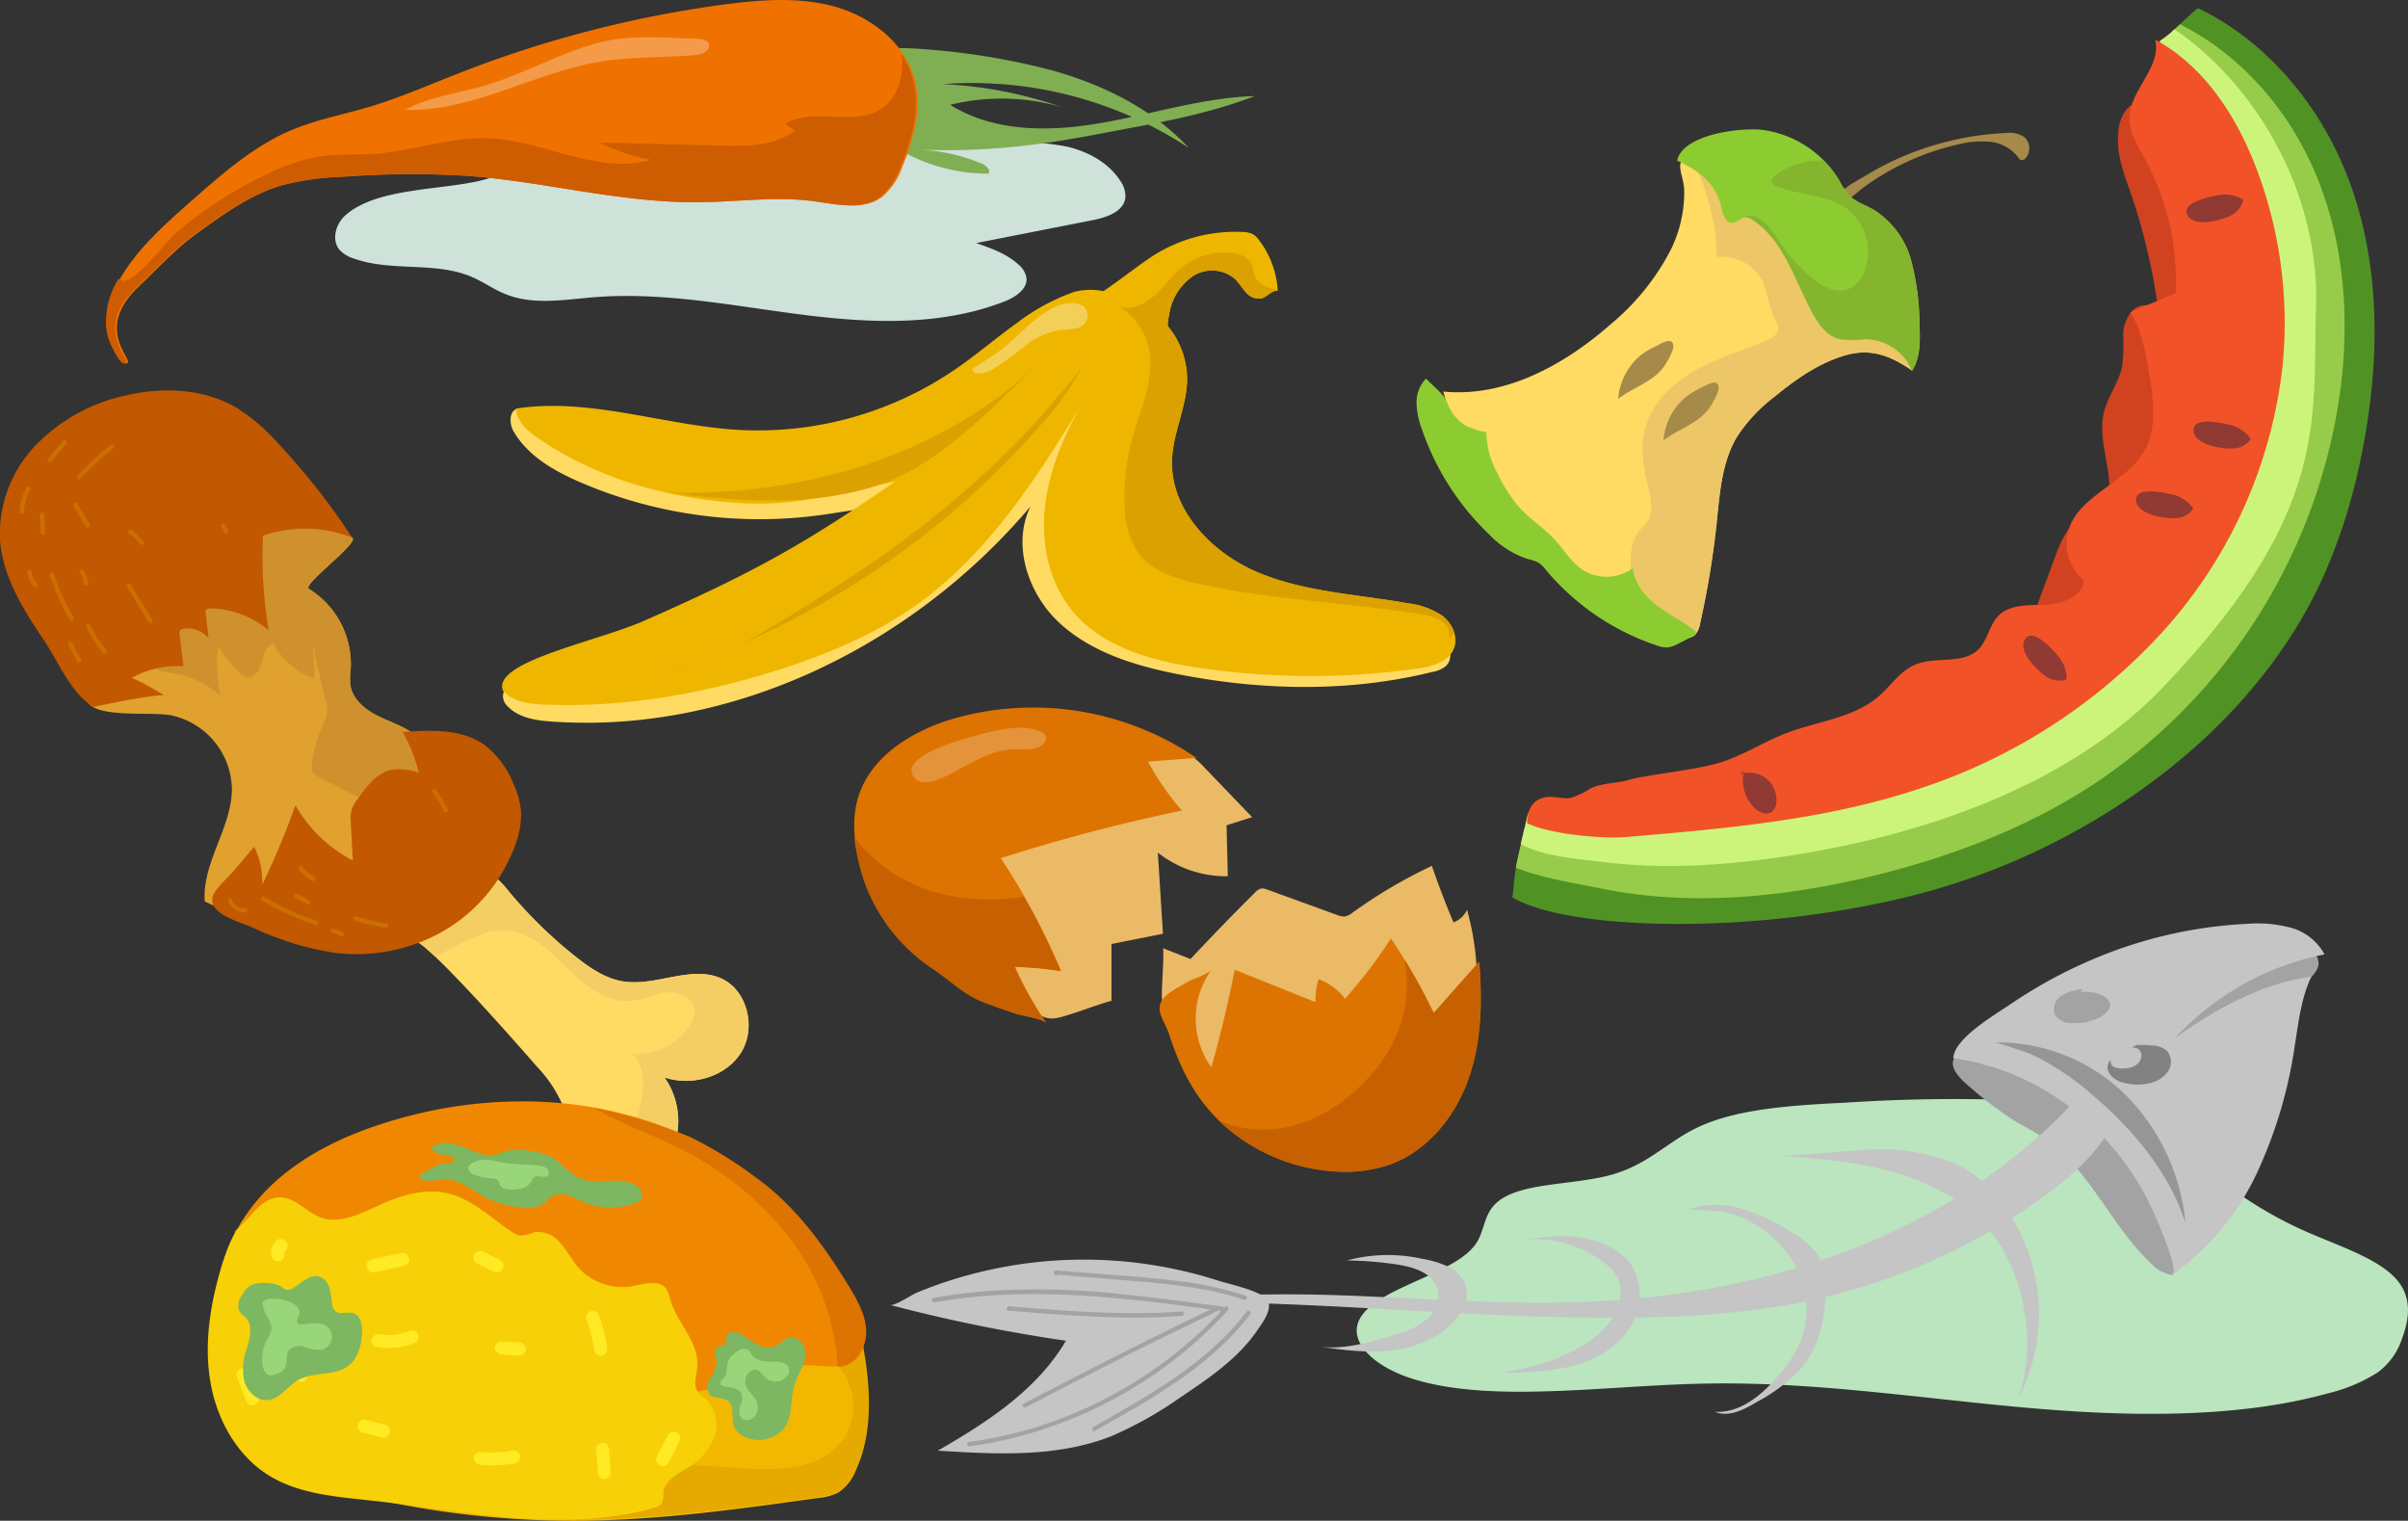 <svg id="Layer_1" data-name="Layer 1" xmlns="http://www.w3.org/2000/svg" viewBox="0 0 381.63 241"><rect x="0" y="0" width="381.63" height="241" fill="#333333" stroke="none"/><defs><style>.cls-1{fill:#cee2da;}.cls-2{fill:#80af53;}.cls-3{fill:#ef7200;}.cls-4{fill:#ce5c00;}.cls-22,.cls-5,.cls-9{fill:#fff;}.cls-5{opacity:0.29;}.cls-6{fill:#ffdb64;}.cls-7{fill:#efb600;}.cls-8{fill:#dba100;}.cls-9{opacity:0.34;}.cls-10{fill:#a58a49;}.cls-11{fill:#edc767;}.cls-12{fill:#8dcc31;}.cls-13{fill:#85b52f;}.cls-14{fill:#e1a12e;}.cls-15{fill:#ce912e;}.cls-16{fill:#f4ce64;}.cls-17{fill:#c25800;}.cls-18{fill:#cc6f00;}.cls-19{fill:#eaba66;}.cls-20{fill:#dd7300;}.cls-21{fill:#c66000;}.cls-22{opacity:0.23;}.cls-23{fill:#d14221;}.cls-24{fill:#509324;}.cls-25{fill:#97cc4a;}.cls-26{fill:#ccf47b;}.cls-27{fill:#f25227;}.cls-28{fill:#913933;}.cls-29{fill:#bae5be;}.cls-30{fill:#a3a3a3;}.cls-31{fill:#c5c5c5;}.cls-32{fill:#969696;}.cls-33{fill:#828282;}.cls-34{fill:#f2b800;}.cls-35{fill:#e5a900;}.cls-36{fill:#ef8800;}.cls-37{fill:#f7d007;}.cls-38{fill:#ffea23;}.cls-39{fill:#7db762;}.cls-40{fill:#99d679;}</style></defs><path class="cls-1" d="M54.72,34.14c-1.49,1.33-2.18,3.77-1,5.35A5.06,5.06,0,0,0,56.17,41c6,2.11,12.85.39,18.66,2.91,1.83.79,3.48,2,5.33,2.72,4.39,1.76,9.32.85,14,.47,10.92-.87,21.81,1.33,32.68,2.73s22.24,1.92,32.44-2.09c1.7-.67,3.66-2,3.38-3.78a3.48,3.48,0,0,0-1.21-2c-1.86-1.73-4.34-2.61-6.74-3.44l18.55-3.65c2.2-.43,4.88-1.37,5.1-3.6a4.16,4.16,0,0,0-.8-2.59c-1.83-2.88-5.06-4.62-8.38-5.43A47.42,47.42,0,0,0,159,22.45c-15.67-.37-31.3-2.87-47-1.89-12.41.78-23.31,4.5-35,7.84C70.58,30.22,59.83,29.57,54.72,34.14Z"/><path class="cls-2" d="M166.91,11.2c8,2.26,15.82,6.12,21.5,12.24a62.53,62.53,0,0,0-39-10.11A66.14,66.14,0,0,1,168.34,17a34.19,34.19,0,0,0-17.76-.39c7,4.38,15.85,4.3,24,2.87s16.06-4,24.29-4.26c-6.73,2.59-13.87,4-21,5.3-5.2,1-10.4,2-15.65,2.58a109.79,109.79,0,0,1-16.71.62,28.74,28.74,0,0,1,10.09,2.21c.68.28,1.48,1,1.06,1.59a28,28,0,0,1-14.46-4c-2.87-1.72-5.44-4-8.51-5.31-1.25-.55-2.67-1-3.35-2.21-1-1.72.18-3.92,1.68-5.24,3.85-3.4,10-3.36,14.82-2.93A109.88,109.88,0,0,1,166.91,11.2Z"/><path class="cls-3" d="M30.15,32c5-4.39,10-8.85,16.12-11.41,4-1.68,8.33-2.47,12.49-3.72,4.53-1.37,8.88-3.27,13.29-5A180.57,180.57,0,0,1,115,.68c5.86-.76,11.93-1.2,17.6.46S143.57,7,145,12.71c1.16,4.57-.2,9.4-2,13.75a10.84,10.84,0,0,1-3.3,4.83c-2.92,2.09-6.91,1.1-10.47.62-6.13-.83-12.34.1-18.52.14-12.21.1-24.18-3.25-36.36-4.16a146.27,146.27,0,0,0-20,.13,43.07,43.07,0,0,0-9.81,1.39C39.63,30.88,35.36,34,31.2,37c-3.44,2.48-6.26,5.62-9.33,8.54-7,6.69-.66,11.49-1.7,12-.69.44-1.76-1.73-2.29-2.82a8.48,8.48,0,0,1-.82-3.57,12.84,12.84,0,0,1,1.82-6.73C21.67,39.51,26,35.67,30.15,32Z"/><path class="cls-4" d="M142.85,8.56c.53,3.38-.53,7.11-3.43,8.83C135,20,128.85,17,124.48,19.62L126,20.7c-3.24,2.47-7.67,2.48-11.74,2.37L95,22.58a28.9,28.9,0,0,0,8.18,2.74c-8.4,2.47-17-3.06-25.77-3.41-6-.24-11.81,2-17.78,2.44-3.07.24-6.18,0-9.22.51A31,31,0,0,0,42,27.74a65.91,65.91,0,0,0-14.1,9.17c-1.62,1.37-6.39,7.87-8.42,7.57a1.45,1.45,0,0,1-.7-.32c0,.09-.11.18-.16.28a13,13,0,0,0-1.83,6.73,8.49,8.49,0,0,0,.83,3.57c.52,1.09,1.6,3.26,2.29,2.82,1-.54-5.35-5.34,1.69-12,3.08-2.92,5.9-6.06,9.33-8.54,4.16-3,8.43-6.09,13.36-7.56A43.63,43.63,0,0,1,54.05,28a146.42,146.42,0,0,1,20-.13c12.17.91,24.14,4.26,36.35,4.17,6.18,0,12.4-1,18.52-.15,3.57.48,7.55,1.47,10.48-.62a10.84,10.84,0,0,0,3.3-4.83c1.83-4.35,3.2-9.18,2-13.75A13.65,13.65,0,0,0,142.85,8.56Z"/><path class="cls-5" d="M76.69,13.6C72.5,14.82,68,15.32,64.2,17.41c10.73.35,20.53-6,31.13-7.68,4.91-.79,9.92-.57,14.87-1,1.08-.09,2.53-.77,2.14-1.78-.25-.65-1.1-.78-1.8-.8-5.41-.15-10.75-.75-16,.71C88.38,8.57,82.81,11.81,76.69,13.6Z"/><path class="cls-6" d="M81.41,68.39c2.29,3.92,6.5,6.3,10.68,8.09a71.84,71.84,0,0,0,38,5.14c4.14-.57,8.29-1.5,12.44-1.08.3,6.49-4.15,12.45-9.69,15.83s-12.07,4.67-18.45,5.9l-32.46,6.28c-.84.16-1.81.42-2.14,1.21a2.16,2.16,0,0,0,.69,2.19c1.75,1.83,4.49,2.23,7,2.4,28.69,2,57.27-12.12,75.83-34.09-3,6.15-.33,14,4.74,18.59s11.94,6.68,18.68,8c13.31,2.61,27.21,2.89,40.37-.39a4.44,4.44,0,0,0,2.05-.91c1.27-1.2.7-3.49-.67-4.58s-3.21-1.33-4.95-1.57a95.71,95.71,0,0,1-32.35-10.66c-5.84-3.18-11.76-7.52-13.48-13.95-.89-3.35-.52-6.91-1.23-10.3s-3.08-6.91-6.54-7.09a10.61,10.61,0,0,0-4.38,1.06C145.3,66.57,123.86,74,102.21,71.6a45.5,45.5,0,0,1-13.48-3.39c-1.75-.77-4.17-3.14-5.93-3.45C80.74,64.39,80.52,66.86,81.41,68.39Z"/><path class="cls-7" d="M228.63,97.61a12.44,12.44,0,0,0-5.49-2c-7.92-1.43-16.16-1.75-23.59-4.82s-14.14-9.94-13.8-18c.18-4.23,2.26-8.22,2.39-12.45a13.36,13.36,0,0,0-3.09-8.7,15.38,15.38,0,0,1,.26-1.91A9,9,0,0,1,189,43.8a5.58,5.58,0,0,1,6.68.37c.67.64,1.13,1.46,1.76,2.13a2.64,2.64,0,0,0,2.46,1c.94-.25,1.63-1.3,2.6-1.23a14.46,14.46,0,0,0-3-8.06,3.31,3.31,0,0,0-.91-.88,3.62,3.62,0,0,0-1.65-.37,24.26,24.26,0,0,0-14.8,4.17c-2.35,1.61-4.58,3.38-6.95,5l-.3.21a10.4,10.4,0,0,0-4.73.14,33.32,33.32,0,0,0-9.12,5c-3.27,2.35-6.34,5-9.65,7.25a55.41,55.41,0,0,1-34.3,9.6c-11.85-.68-23.58-5.19-35.32-3.38.07,2,1.79,3.5,3.43,4.63,8.8,6.1,19.4,9.26,30.06,10.2s16.11-1.17,26.6-3.25c-14.32,9.8-21.92,14.19-39.67,22-7.68,3.4-24.26,6.52-22.48,11.13,1.53,1.79,4.14,2.11,6.5,2.2,12.63.52,25.28-1.7,37.32-5.55,7.69-2.46,15.23-5.62,21.8-10.31,11.12-7.94,18.79-19.74,25.91-31.41-2.81,5-5.09,10.47-5.66,16.21s.72,11.81,4.4,16.25c4.8,5.8,12.7,7.91,20.15,9a122,122,0,0,0,34.4.12c2.31-.32,5-1,5.88-3.16C231.16,101,230.18,98.82,228.63,97.61Z"/><path class="cls-8" d="M230.46,100.22a5.52,5.52,0,0,0-1.83-2.61,12.44,12.44,0,0,0-5.49-2c-7.92-1.43-16.16-1.75-23.59-4.82s-14.14-9.94-13.8-18c.18-4.23,2.26-8.22,2.39-12.45a13.36,13.36,0,0,0-3.09-8.7,15.38,15.38,0,0,1,.26-1.91A9,9,0,0,1,189,43.8a5.58,5.58,0,0,1,6.68.37c.67.64,1.13,1.46,1.76,2.13a2.64,2.64,0,0,0,2.46,1c.94-.25,1.63-1.3,2.6-1.23a.49.49,0,0,0,0-.12c-1.71-.33-3.21-.9-3.71-2.44a14.85,14.85,0,0,0-.43-1.62c-.53-1.21-2-1.71-3.3-1.84a10.81,10.81,0,0,0-7.91,2.45c-1.55,1.3-2.71,3-4.22,4.36s-3.6,2.34-5.53,1.73A10.51,10.51,0,0,1,182,54.83c1.22,4.93-1.25,9.91-2.59,14.81a33.79,33.79,0,0,0-1.13,10.87,13.06,13.06,0,0,0,2.09,7.09c2.06,2.81,5.64,4,9,4.77,11.77,2.76,24,3,35.91,5a7.52,7.52,0,0,1,3.19,1.08,2.71,2.71,0,0,1,1.15,2.94C229.93,101,230.21,100.63,230.46,100.22Z"/><path class="cls-8" d="M164.67,57.48c-15.36,14.83-37.53,21.2-58.87,20.59,10.72,1.39,21.8,2.22,32.17-.79S157,64.86,164.67,57.48Z"/><path class="cls-8" d="M172.09,56.85a41.57,41.57,0,0,1-7.23,10.6,134.6,134.6,0,0,1-60.33,39.47c5.51-1.92,11.31-3.7,16.33-6.7,4.73-2.83,9.4-5.73,14-8.79a163,163,0,0,0,25.68-20.72c2.15-2.19,4.23-4.46,6.2-6.82C168.44,61.83,171,59.33,172.09,56.85Z"/><path class="cls-9" d="M166.87,48.79c-3.36,1.75-5.75,4.88-8.81,7.1-1.13.82-2.34,1.51-3.53,2.23-.2.12-.41.26-.43.48s.37.56.72.59a4.53,4.53,0,0,0,2.6-.73,46.12,46.12,0,0,0,5-3.62,11.84,11.84,0,0,1,5.54-2.53,16.41,16.41,0,0,0,2.72-.3,2.18,2.18,0,0,0,1.69-1.92C172.29,47.15,168.47,48,166.87,48.79Z"/><path class="cls-10" d="M317.87,21.08a4.37,4.37,0,0,1,2.88.59A2.39,2.39,0,0,1,321,25.1a.79.79,0,0,1-.6.28c-.27,0-.44-.29-.6-.51a6.4,6.4,0,0,0-4.36-2.39,14.62,14.62,0,0,0-5.05.4A40.35,40.35,0,0,0,294.94,30a22,22,0,0,1-3.17,2.37c-.81.4-.94.61-.84-.34.19-1.86,3.18-3.24,4.52-4.06a46.3,46.3,0,0,1,13.94-5.72A45.75,45.75,0,0,1,317.87,21.08Z"/><path class="cls-6" d="M264.72,39.72a37.87,37.87,0,0,1-9.44,11.65c-7.36,6.49-16.77,11.64-26.54,10.68a51,51,0,0,0,13.58,23.48,71.72,71.72,0,0,0,22.77,15c1.15.49,2.62.91,3.53.06a3.39,3.39,0,0,0,.79-1.75,142.24,142.24,0,0,0,2.63-16c.49-4.67.81-9.56,3.21-13.6a25.55,25.55,0,0,1,6-6.41c3.31-2.71,6.88-5.23,11-6.47s7.29-.06,10.8,2.37a55.43,55.43,0,0,0-18.9-27.65c-3.72-2.86-11.19-8.24-16.32-6.5-2.76.93-1,3-.91,5.52A20.56,20.56,0,0,1,264.72,39.72Z"/><path class="cls-11" d="M269.44,98.85a140.4,140.4,0,0,0,2.64-16c.49-4.68.8-9.56,3.2-13.6a25.42,25.42,0,0,1,6-6.41c3.3-2.71,6.88-5.23,11-6.48s7.28-.06,10.79,2.38c-.41-1.35-.88-2.69-1.39-4l-.39-.53-9.35-12.46c-2.9-3.87-5.85-7.78-9.6-10.82S273.85,25.71,269,26l-.71-.4a34.12,34.12,0,0,1,3.78,15.14,7.19,7.19,0,0,1,7.17,3.7c1,2,1.08,4.38,2.16,6.34a3.16,3.16,0,0,1,.43,1c.16,1.08-1,1.82-2,2.23-3.79,1.56-7.76,2.74-11.32,4.79s-6.75,5.12-7.8,9.09c-.79,3-.26,6.22.48,9.25.44,1.76.92,3.74,0,5.29a17.11,17.11,0,0,1-1.38,1.68c-1.7,2.16-1.48,5.21-1.18,7.94a11.72,11.72,0,0,0,1.08,4.39A9.49,9.49,0,0,0,263,99.6c.7.32,1.41.64,2.12.94,1.15.49,2.61.91,3.53.06A3.34,3.34,0,0,0,269.44,98.85Z"/><path class="cls-12" d="M279.51,20.61a16.84,16.84,0,0,1,11.93,7.89A12.16,12.16,0,0,0,293.09,31c1.05,1.06,2.53,1.52,3.82,2.25a13.64,13.64,0,0,1,6,8.12,40.9,40.9,0,0,1,1.31,10.24c.1,2.46.15,5.11-1.19,7.17a8.1,8.1,0,0,0-7.31-5,17.67,17.67,0,0,1-4.11,0c-2.07-.49-3.44-2.42-4.44-4.3-2.73-5.11-4.44-11.22-9.22-14.49a2.12,2.12,0,0,0-1.44-.51c-.7.1-1.22.8-1.92.84-1.13.07-1.55-1.41-1.8-2.52-.84-3.74-3.68-5.87-7-7.35C266.75,21.2,276.14,20.14,279.51,20.61Z"/><path class="cls-12" d="M235.57,68.41a13.7,13.7,0,0,0,1.86,6.78,22.44,22.44,0,0,0,3.44,5.3c1.72,1.87,3.91,3.25,5.62,5.12,1.42,1.56,2.51,3.45,4.24,4.64a7.07,7.07,0,0,0,8.09-.25c.14,2.39,1.82,4.44,3.72,5.9s4.09,2.52,6,4a.63.63,0,0,1,.25.33c.05.26-.23.46-.47.58L266,102a4.9,4.9,0,0,1-1.72.6,4.66,4.66,0,0,1-1.76-.33A39.07,39.07,0,0,1,245,90.32a4.65,4.65,0,0,0-1.16-1.14,6.36,6.36,0,0,0-1.72-.59,14.85,14.85,0,0,1-6-3.79A41.75,41.75,0,0,1,225.34,68a12.63,12.63,0,0,1-.84-4.15A5.36,5.36,0,0,1,226,60c.86.91,2,1.82,2.78,2.78.61.8.82,1.88,1.44,2.73a7.45,7.45,0,0,0,2.43,2.14C232.87,67.72,235.55,68.69,235.57,68.41Z"/><path class="cls-13" d="M295.71,53.72a8.1,8.1,0,0,1,7.31,5c1.34-2.06,1.29-4.71,1.19-7.17a40.9,40.9,0,0,0-1.31-10.24,13.64,13.64,0,0,0-6-8.12c-1.29-.73-2.77-1.19-3.82-2.25a12.16,12.16,0,0,1-1.65-2.46,16.12,16.12,0,0,0-2.36-3,11.63,11.63,0,0,0-7.72,2.33c-.31.24-.64.57-.58.95s.44.59.78.74c3.55,1.51,7.82,1.26,11,3.46a8.59,8.59,0,0,1,2.59,10.75,4.55,4.55,0,0,1-1.58,1.81,4.13,4.13,0,0,1-3.39.29,9.35,9.35,0,0,1-3-1.78,25.09,25.09,0,0,1-4.85-5.33c-1.19-1.77-2.35-3.85-4.4-4.44a1.49,1.49,0,0,0-1.08,0,1.08,1.08,0,0,0-.24.18,2.21,2.21,0,0,1,1.34.51c4.78,3.27,6.49,9.38,9.22,14.49,1,1.88,2.37,3.81,4.44,4.3A17.67,17.67,0,0,0,295.71,53.72Z"/><path class="cls-10" d="M262.57,54.79a15.67,15.67,0,0,0-2.44,1.42,9.94,9.94,0,0,0-3.67,7c2.34-1.81,5.48-2.67,7.21-5.07.48-.68,1.69-2.62,1.51-3.5C264.94,53.41,263.35,54.39,262.57,54.79Z"/><path class="cls-10" d="M269.75,61.38a15.67,15.67,0,0,0-2.44,1.42,9.94,9.94,0,0,0-3.67,7c2.34-1.81,5.48-2.67,7.21-5.07.48-.68,1.68-2.62,1.51-3.5C272.12,60,270.53,61,269.75,61.38Z"/><path class="cls-14" d="M36.75,125c0,6.17-4.75,11.7-4.3,17.85a28.41,28.41,0,0,0,30.28-3.13c3.56-2.9,6.45-6.85,7.25-11.37s-.81-9.6-4.6-12.2c-1.8-1.24-3.95-1.86-5.88-2.89s-3.77-2.69-4-4.86a13.42,13.42,0,0,1,.08-2.45,14,14,0,0,0-6.62-12.62c-1.13-.68,7.79-7.1,6.9-8.08-2.44-2.68-11.06-1.15-8.82-4-1.23-.86-2.91,0-4.16.79-9.21,6.15-24.22,16.43-28.91,26.82-2.6,5.74,9.88,3.63,13.45,4.57A12.16,12.16,0,0,1,36.75,125Z"/><path class="cls-15" d="M47,81.2c-1.23-.86-2.91,0-4.16.79-6.91,4.61-15.48,11.2-21.31,18.59.32,2.11,1.29,4.26,2.82,5.23s3.54.77,5.12,1.32a16.91,16.91,0,0,1,5.42,3.06,28.24,28.24,0,0,1-.34-7.79A21.75,21.75,0,0,0,38,106.6a2.48,2.48,0,0,0,1.15.71c1.2.24,2-1.17,2.33-2.37s.65-2.65,1.84-3a11.34,11.34,0,0,0,6.52,5.58,38,38,0,0,0-.38-5.54c.7,2.93,1.39,5.86,2.09,8.79A6,6,0,0,1,51.8,113a7.2,7.2,0,0,1-.74,2.13,20.2,20.2,0,0,0-1.58,5.81,2.25,2.25,0,0,0,.21,1.58,2.46,2.46,0,0,0,1,.69l18,9.15a16.25,16.25,0,0,0,1.23-3.68c0-1.51.07-3,.13-4.54a11.56,11.56,0,0,0-4.66-8c-1.8-1.24-3.95-1.86-5.88-2.89s-3.77-2.69-4-4.86a13.42,13.42,0,0,1,.08-2.45,14,14,0,0,0-6.62-12.62c-1.13-.68,7.79-7.1,6.9-8.08C53.38,82.52,44.76,84.05,47,81.2Z"/><path class="cls-6" d="M85,168.93a20.75,20.75,0,0,1,4.36,6.67c.84,2.52.72,5.34,1.94,7.71,2.38,4.6,9.56,5.27,13.29,1.67s3.75-10,.7-14.23c4.36,1.45,9.73-.05,12.16-3.95s1-9.87-3.17-11.74c-4.81-2.14-10.39,1.32-15.58.46-2.8-.46-5.24-2.14-7.46-3.9a71.56,71.56,0,0,1-11-10.83c-1.24-1.52-3.1-3.26-4.84-2.38a4.14,4.14,0,0,0-1.16,1l-8.74,9.73C66.66,147.91,83.44,167.11,85,168.93Z"/><path class="cls-16" d="M98.72,155.52c-2.8-.46-5.24-2.14-7.46-3.9a71.56,71.56,0,0,1-11-10.83c-1.24-1.52-3.1-3.26-4.84-2.38a4.14,4.14,0,0,0-1.16,1l-8.74,9.73c.28-.31,1.58.7,3.38,2.41.76-.3,1.49-.65,2.19-1,2.85-1.48,5.77-3.28,9-3.12,3.9.2,7,3.21,9.78,5.95s6.18,5.55,10.07,5.23c1.94-.17,3.74-1.11,5.68-1.31s4.28.82,4.44,2.76a3.92,3.92,0,0,1-.62,2.19,9.72,9.72,0,0,1-9.3,4.74c2.46,2.22,1.89,6.17,1,9.34-.84,2.86-1.93,5.85-4.33,7.61A6.05,6.05,0,0,1,92.6,185a9.06,9.06,0,0,0,12-.05c3.73-3.6,3.75-10,.7-14.23,4.36,1.45,9.73-.05,12.16-3.95s1-9.87-3.17-11.74C109.49,152.92,103.91,156.38,98.72,155.52Z"/><path class="cls-17" d="M40.06,147a47.58,47.58,0,0,0,13,4,27.75,27.75,0,0,0,17.38-3.55,26,26,0,0,0,11.26-13.65,13.18,13.18,0,0,0,.86-5.37,13.32,13.32,0,0,0-1.23-4.3,14.48,14.48,0,0,0-4.43-6c-3.65-2.66-8.58-2.45-13.08-2.13a25.78,25.78,0,0,1,2.56,6.44,9.65,9.65,0,0,0-4.28-.46c-2.41.48-4,2.66-5.44,4.67a5.88,5.88,0,0,0-1,1.9,6.05,6.05,0,0,0-.07,1.7l.33,6.12a22.54,22.54,0,0,1-9.1-8.75,129.16,129.16,0,0,1-5.25,12.57,12.53,12.53,0,0,0-1.29-6l-3.49,4.11c-.86,1-2.9,2.65-3.12,4C33.19,144.93,38.21,146.17,40.06,147Z"/><path class="cls-17" d="M6.91,101.37C3.66,96.57.46,91.41,0,85.63a20.37,20.37,0,0,1,5.59-15,28.15,28.15,0,0,1,14.14-7.92c6-1.44,12.63-1.17,17.91,2a30.82,30.82,0,0,1,6.5,5.62A109.06,109.06,0,0,1,55.82,85.2a20.59,20.59,0,0,0-14.14-.32,69.57,69.57,0,0,0,.9,15,14.78,14.78,0,0,0-9.22-3.45.64.64,0,0,0-.75.88c.15,1.28.3,2.57.44,3.85a4.18,4.18,0,0,0-3.92-1.51.87.87,0,0,0-.61.31,1,1,0,0,0-.06.63l.63,5a14.76,14.76,0,0,0-8.2,1.83,34.76,34.76,0,0,1,5.05,2.75c-3.3.1-11.11,1.87-11.11,1.87C11.22,109.9,9.2,104.75,6.91,101.37Z"/><path class="cls-18" d="M12.85,104.54c-.47-.9-.94-1.79-1.4-2.69a.36.36,0,0,0-.48-.13.37.37,0,0,0-.13.48l1.4,2.69a.36.36,0,0,0,.48.13.37.37,0,0,0,.13-.48Z"/><path class="cls-18" d="M16.85,103a16.51,16.51,0,0,1-2.55-4,.35.35,0,0,0-.48-.13.37.37,0,0,0-.12.48,17,17,0,0,0,2.65,4.19.35.35,0,0,0,.5-.5Z"/><path class="cls-18" d="M11.66,97.86a41,41,0,0,1-3.14-6.92.37.37,0,0,0-.43-.25.35.35,0,0,0-.25.43,43.6,43.6,0,0,0,3.21,7.1.35.35,0,0,0,.61-.36Z"/><path class="cls-18" d="M5.93,92.52a1.34,1.34,0,0,1-.2-.21l-.11-.12,0,0h0a4.45,4.45,0,0,1-.33-.51c0-.09-.08-.18-.13-.27s0,0,0,0l0-.06s0-.1,0-.15a4.18,4.18,0,0,1-.16-.58.35.35,0,1,0-.67.18A4.29,4.29,0,0,0,5.43,93a.35.35,0,0,0,.5-.5Z"/><path class="cls-18" d="M14.05,92.39a7,7,0,0,0-.79-2,.35.35,0,1,0-.6.35l.24.45a1.47,1.47,0,0,1,.1.22s.06.13,0,.07l.05.11a6.26,6.26,0,0,1,.29,1,.35.35,0,0,0,.43.24.36.36,0,0,0,.25-.43Z"/><path class="cls-18" d="M24.14,98.22l-3.38-5.54a.35.35,0,0,0-.61.36l3.39,5.53c.23.38.84,0,.6-.35Z"/><path class="cls-18" d="M7.15,84.45c0-1-.08-1.93-.13-2.89a.35.35,0,1,0-.7,0c0,1,.09,1.93.13,2.89a.36.36,0,0,0,.35.35.35.35,0,0,0,.35-.35Z"/><path class="cls-18" d="M3.81,81.15a7.75,7.75,0,0,1,1-3.54c.22-.39-.38-.75-.6-.35a8.58,8.58,0,0,0-1.12,3.89c0,.45.68.45.7,0Z"/><path class="cls-18" d="M41.55,142.73a42.76,42.76,0,0,0,6.53,3.17c.64.24,1.29.48,1.94.69.43.14.61-.53.19-.67a41.82,41.82,0,0,1-6.53-2.8c-.6-.32-1.19-.65-1.77-1a.35.35,0,0,0-.36.61Z"/><path class="cls-18" d="M47.35,137.81a8.17,8.17,0,0,0,2.11,1.73.35.35,0,1,0,.35-.6,6.37,6.37,0,0,1-.55-.35,2.48,2.48,0,0,1-.26-.19l0,0,0,0-.14-.11a7.28,7.28,0,0,1-.93-.91.36.36,0,0,0-.5,0,.37.37,0,0,0,0,.49Z"/><path class="cls-18" d="M56.24,145.91q2.41.69,4.89,1.14a.36.36,0,0,0,.43-.25.35.35,0,0,0-.24-.43,46.36,46.36,0,0,1-4.9-1.14.35.35,0,0,0-.18.68Z"/><path class="cls-18" d="M36.15,142.73a2.76,2.76,0,0,0,2.7,1.88.37.37,0,0,0,.35-.35.35.35,0,0,0-.35-.35h-.37c.05,0,0,0,0,0h-.08l-.18,0-.18-.06,0,0-.05,0a2,2,0,0,1-.32-.18l-.07-.05s-.06-.05,0,0l-.14-.12a2,2,0,0,1-.24-.26l0,0L37,143l-.09-.16a1,1,0,0,1-.07-.15c0,.06,0,0,0,0l0-.1a.36.36,0,0,0-.43-.24.36.36,0,0,0-.25.43Z"/><path class="cls-18" d="M46.81,142.25l1.9,1.08a.36.36,0,0,0,.48-.12.35.35,0,0,0-.12-.48l-1.9-1.08a.34.34,0,0,0-.48.12.35.35,0,0,0,.12.48Z"/><path class="cls-18" d="M52.64,147.8l1.47.57a.35.35,0,0,0,.43-.24.36.36,0,0,0-.25-.43l-1.47-.57a.35.35,0,0,0-.43.24.36.36,0,0,0,.25.43Z"/><path class="cls-18" d="M12.72,75.86A56.88,56.88,0,0,1,18,71a.34.34,0,0,0,0-.49.35.35,0,0,0-.49,0,56.77,56.77,0,0,0-5.23,4.82c-.31.33.18.82.49.5Z"/><path class="cls-18" d="M8.11,73.17l2.41-2.84a.35.35,0,0,0-.5-.49L7.61,72.67a.35.35,0,1,0,.5.5Z"/><path class="cls-18" d="M14.19,83.1l-1.94-3.32a.35.35,0,0,0-.61.35l1.95,3.32a.35.35,0,0,0,.6-.35Z"/><path class="cls-18" d="M22.77,85.93A9.34,9.34,0,0,0,20.83,84a.36.36,0,0,0-.48.13.37.37,0,0,0,.13.48l.13.09c.05,0,0,0,0,0l.06,0a2.43,2.43,0,0,1,.25.2,4.47,4.47,0,0,1,.45.42,6.14,6.14,0,0,1,.43.45l.2.24.09.11s0,0,0,0l.06.08a.37.37,0,0,0,.48.12.35.35,0,0,0,.12-.48Z"/><path class="cls-18" d="M36.14,84l-.47-.89a.35.35,0,0,0-.48-.13.37.37,0,0,0-.12.48l.47.9a.34.34,0,0,0,.47.12.35.35,0,0,0,.13-.48Z"/><path class="cls-18" d="M68.54,125.57a22.57,22.57,0,0,1,1.8,2.93.35.35,0,1,0,.6-.35,21.52,21.52,0,0,0-1.8-2.93.37.37,0,0,0-.48-.13.35.35,0,0,0-.12.48Z"/><path class="cls-19" d="M176.15,158.6q0-4.48,0-9l8.16-1.62-.81-12.86a17.47,17.47,0,0,0,11.09,3.74c-.07-2.69-.13-5.38-.2-8.07l4.06-1.29-7.44-7.74a13.94,13.94,0,0,0-2.33-2.09,10.94,10.94,0,0,0-3.39-1.35,35.35,35.35,0,0,0-10-.82c-9.06.38-18.41,3.09-24.79,9.53a15,15,0,0,0-3.59,5.25,13.46,13.46,0,0,0,.29,9.19,27.94,27.94,0,0,0,4.93,7.93,64.37,64.37,0,0,0,11,10.28c1.81,1.35,2.73,2.13,5,1.5C170.87,160.45,173.45,159.34,176.15,158.6Z"/><path class="cls-19" d="M184.3,150.26l4.38,1.72q5-5.35,10.2-10.52a2,2,0,0,1,1.05-.66,2,2,0,0,1,.9.17l11,4a2.91,2.91,0,0,0,1.32.26,3.06,3.06,0,0,0,1.27-.64,77,77,0,0,1,12.51-7.37q1.56,4.53,3.42,8.95a3.73,3.73,0,0,0,2.15-2A43,43,0,0,1,234,158.53c-.45,4.82-2.31,9.64-5.86,12.93-4.74,4.39-11.61,5.43-18,5.91a36.53,36.53,0,0,1-10.34-.31,14.23,14.23,0,0,1-8.68-5.24c-2.31-3.25-3-7.21-5.52-10.33a5.47,5.47,0,0,1-1.46-4C184.09,156.83,184.55,150.36,184.3,150.26Z"/><path class="cls-20" d="M137,139.57c-1.36-4.27-2.29-8.92-1-13.21,2-6.55,8.64-10.59,15.21-12.5a46,46,0,0,1,38.42,6.25l-7.69.59a41.43,41.43,0,0,0,5.38,7.75A281.51,281.51,0,0,0,158.61,136a110.06,110.06,0,0,1,9.57,17.88,49.67,49.67,0,0,0-7.31-.67,55.42,55.42,0,0,0,5,8.93c-.49-.71-3.88-1.2-4.77-1.49-1.71-.58-3.42-1.18-5.1-1.81-3.06-1.15-5.21-3.37-7.93-5.21A27.84,27.84,0,0,1,137,139.57Z"/><path class="cls-21" d="M150.78,142a24.92,24.92,0,0,1-15.39-9.32,33,33,0,0,0,1.52,6.86A27.79,27.79,0,0,0,148,153.66c2.71,1.84,4.86,4.06,7.92,5.21q2.53.94,5.1,1.81c.89.29,4.28.78,4.77,1.49a55.37,55.37,0,0,1-5-8.93,49.79,49.79,0,0,1,7.31.67,109.6,109.6,0,0,0-5.84-11.8A33.47,33.47,0,0,1,150.78,142Z"/><path class="cls-20" d="M193.63,178a29.22,29.22,0,0,0,18.62,7.68,21.81,21.81,0,0,0,7.94-1.09c5.95-2.12,10.35-7.49,12.49-13.43s2.28-12.43,1.76-18.72l-7.22,8.11a91.69,91.69,0,0,0-6.78-11.82,79.24,79.24,0,0,1-7.27,9.54,9.36,9.36,0,0,0-4.2-3.09,11.13,11.13,0,0,0-.48,3.63l-12.81-5.13q-1.53,7.8-3.7,15.46a13.21,13.21,0,0,1,.08-15.53c-.62.81-2.91,1.47-3.84,2-1.18.71-3,1.55-3.86,2.64-1.47,1.83.25,3.6.89,5.55C187,169.25,189.38,174.05,193.63,178Z"/><path class="cls-21" d="M227.22,160.54a91.33,91.33,0,0,0-4.62-8.47,22.33,22.33,0,0,1-.07,8.35,22.9,22.9,0,0,1-5.48,10.19c-3.87,4.35-9.14,7.66-14.93,8.3a17.6,17.6,0,0,1-9-1.36l.46.44a29.22,29.22,0,0,0,18.62,7.68,21.81,21.81,0,0,0,7.94-1.09c5.95-2.12,10.35-7.49,12.49-13.43s2.28-12.43,1.76-18.72Z"/><path class="cls-22" d="M160.66,118.72c1.43,0,3,.22,4.21-.45.59-.31,1.11-1,.88-1.6a1.6,1.6,0,0,0-1-.81c-2.29-.89-4.86-.51-7.26,0-1.77.39-16.16,3.7-12.43,7.54,1.77,1.82,6.24-1.18,7.88-2C155.36,120.14,157.87,118.82,160.66,118.72Z"/><path class="cls-23" d="M335.66,22.67c.1,2.85,1.2,5.55,2.14,8.24a97.84,97.84,0,0,1,4.28,18.43c-.81-1.29-2.88-1.26-4-.24a5.79,5.79,0,0,0-1.58,4.17,34.79,34.79,0,0,1-.14,4.57c-.46,2.67-2.3,4.92-2.93,7.55-1.17,4.89,2,10.15.44,14.93a1.6,1.6,0,0,1-.67,1,2.36,2.36,0,0,1-1.16.09c-3.18-.14-5.07,3.4-6.18,6.39q-2.64,7.17-5.3,14.35c5,1.32,10.43-.65,14.35-4s6.58-8,8.86-12.59a125.14,125.14,0,0,0,10.15-29.3c2.51-11.75,3-25-3.86-34.81C346,15.62,335.27,12.08,335.66,22.67Z"/><path class="cls-24" d="M372.58,29.41c-4.25-11.95-12.9-22.68-24.23-28.11-1.32,1-2.48,2.25-3.73,3.35l-.3.26c17.27,18,23.7,45.88,15.79,69.61a55,55,0,0,1-10.3,18.67c-5.92,6.83-13.72,11.73-21.45,16.42-21.85,13.24-45.22,25.91-70.72,27.47a41.58,41.58,0,0,1-14.94-1.39,15.7,15.7,0,0,1-1.89-.71,33.53,33.53,0,0,0-.9,5.14,12.4,12.4,0,0,1-.24,2.07c8.41,5.09,36.36,6.09,61.51.21a108.37,108.37,0,0,0,39.23-18c11.79-8.59,21.86-19.82,27.84-33.12A90.06,90.06,0,0,0,374,73.36C377.1,58.84,377.56,43.4,372.58,29.41Z"/><path class="cls-25" d="M366.84,27.2c-4.24-9.9-11.76-18.57-21.35-23.34-.29.27-.58.54-.87.79l-.39.34c13.79,17.5,16.21,43.4,5.51,63-3.43,6.28-5.74,14.57-10.55,19.86-6.57,7.21-15.94,11.27-24,16.81-9.77,6.76-20.73,11.57-31.62,16.34-11.63,5.1-27.43,13.16-40.57,10.76-.32-.05-.82-.2-1.43-.37-.24,1-.46,2-.68,3s-.47,2.08-.67,3.12c4.4,1.73,10.32,2.63,13.27,3.24,13.78,2.86,28.15,1.58,41.86-1.59,12.79-3,25.28-7.59,36.27-14.76a89.32,89.32,0,0,0,39.18-61.79C372.48,50.74,371.59,38.27,366.84,27.2Z"/><path class="cls-26" d="M344.64,4.64h0a18.5,18.5,0,0,1-2.36,1.85C343,16.16,347,25.43,349.2,35c4,17.18,1.76,36.33-8.71,50.52-6.74,9.13-16.39,15.7-26.33,21.17a188.22,188.22,0,0,1-67,21.78c-.95.12-3.07.16-5,.43-.39,1.62-.76,3.24-1.12,4.86,3.56,2,9.33,2.39,12.93,2.84,10.37,1.31,20.92.45,31.2-1.24,20.84-3.44,43.11-11.21,57.68-26.5C369.44,81,366.47,66.45,367.05,48.56,367.59,31.67,358.57,14.28,344.64,4.64Z"/><path class="cls-27" d="M258.05,132.62c15.45-1.32,31.06-2.66,45.78-7.52a90,90,0,0,0,38.89-24.95,75.15,75.15,0,0,0,19-41.88,69,69,0,0,0-3.9-31c-3.13-8.49-8.3-16.67-16.26-21,1.08,4.37-4.09,8.06-4.09,12.55,0,2.24,1.29,4.24,2.38,6.2a40.32,40.32,0,0,1,4.94,21.45l-7.16,3c1.72,2.74,2.32,6,2.89,9.2.77,4.38,1.48,9.21-.8,13-3,5-10.26,6.83-11.92,12.41a7.59,7.59,0,0,0,2.48,7.89c-.27,2.63-3.48,3.76-6.12,3.86s-5.65-.1-7.48,1.79c-1.42,1.47-1.66,3.79-3.09,5.25-2.47,2.5-6.81,1.1-10.06,2.46-2.4,1-3.88,3.39-5.86,5.08-4,3.41-9.6,3.87-14.48,5.74-3.66,1.39-7,3.62-10.72,4.74s-12.06,2-14.15,2.66S253.93,124,252,125a13.52,13.52,0,0,1-3,1.43c-1.22.24-2.48-.24-3.72-.13-3.55.33-3.24,4.17-3.24,4.17C245.77,132.23,254.09,133,258.05,132.62Z"/><path class="cls-28" d="M276.38,122.11a6.29,6.29,0,0,0,1.69,5.94c.72.69,1.86,1.2,2.69.64a2.08,2.08,0,0,0,.77-1.6,4.3,4.3,0,0,0-5.85-4.35Z"/><path class="cls-28" d="M324.44,107.31a3.55,3.55,0,0,0,3.08.36,5.48,5.48,0,0,0-1.39-3.75c-1-1.23-4.32-4.82-5.34-2.32C320,103.49,323.08,106.5,324.44,107.31Z"/><path class="cls-28" d="M344.88,82.11a3.57,3.57,0,0,0,2.72-1.51,5.55,5.55,0,0,0-3.32-2.23C342.73,78,338,77,338.58,79.6,339.06,81.59,343.31,82.25,344.88,82.11Z"/><path class="cls-28" d="M354,71.07a3.51,3.51,0,0,0,2.71-1.5,5.47,5.47,0,0,0-3.32-2.24c-1.54-.4-6.31-1.38-5.69,1.24C348.13,70.56,352.37,71.21,354,71.07Z"/><path class="cls-28" d="M353.62,34.12a3.56,3.56,0,0,0,1.88-2.48,5.56,5.56,0,0,0-3.94-.7c-1.57.26-6.34,1.29-4.71,3.43C348.09,36,352.24,34.88,353.62,34.12Z"/><path class="cls-29" d="M318.61,174.32a260.66,260.66,0,0,0-26.07.42c-8.2.4-17,.93-23.23,3.8-5,2.31-7.94,5.92-13.79,7.59s-13.78,1.22-17.74,4c-2.81,2-2.3,4.76-3.95,7.08-3.48,4.86-15.74,6.83-18.36,11.85-1.82,3.47,2.05,7.26,7.7,9.21s12.66,2.36,19.37,2.27c9.49-.12,18.88-1.15,28.36-1.29,16.62-.25,32.89,2.25,49.28,3.75s34.06,1.9,48.82-2.21a25.62,25.62,0,0,0,7.83-3.3,10.85,10.85,0,0,0,3.88-5.42c1.17-3.18,1.6-6.61-1.07-9.51-3-3.22-9.09-5.15-14.25-7.43-8.69-3.84-15-9-20.75-14.1C339.29,176.24,328.55,174.83,318.61,174.32Z"/><path class="cls-30" d="M312.07,172.16a59.21,59.21,0,0,0,6.58,5.05c1.81,1.14,3.74,2.08,5.49,3.3,7.1,4.93,10.44,13.74,16.73,19.67a6,6,0,0,0,3.44,1.9c1.95-4.55.46-9.82-1.62-14.3-3-6.45-7.28-12.44-13.13-16.49a26.91,26.91,0,0,0-13.38-4.81c-1.57-.11-4.89-.5-6.13.76C308.4,168.92,310.82,171.1,312.07,172.16Z"/><path class="cls-30" d="M355.6,165.72a19.17,19.17,0,0,1-20.25,2.81c-1.54-.73-3.13-1.89-3.32-3.58s1-3,2.13-4.12c4.23-3.94,9.77-6.14,15.29-7.85,2.87-.89,17.33-6.61,18-.45.23,2.16-4.24,4.61-5.62,6.17C359.75,161,358,163.65,355.6,165.72Z"/><path class="cls-31" d="M344.31,202a41.43,41.43,0,0,0,13.39-16.13,72.43,72.43,0,0,0,6-20.25c.59-3.69,1-7.46,2.61-10.84-7.9,1.07-15.12,5.09-21.61,9.72a44.14,44.14,0,0,1,23.7-13.26A8.67,8.67,0,0,0,363,147a20.69,20.69,0,0,0-7-.59,71.31,71.31,0,0,0-25.68,6.21A74.29,74.29,0,0,0,318.84,159c-2.42,1.67-9.11,5.46-9.28,8.7,13.53,1.88,25.15,10.85,31.18,23.18C341.29,192,345.43,201.19,344.31,202Z"/><path class="cls-30" d="M330.1,156.78a7.48,7.48,0,0,0-3.39,1,2.54,2.54,0,0,0-1,3.1,3.09,3.09,0,0,0,2.64,1.26,8.76,8.76,0,0,0,4.49-.95c.91-.47,1.85-1.41,1.49-2.37a2,2,0,0,0-1-1,6,6,0,0,0-3.58-.59Z"/><path class="cls-31" d="M293.72,197.85c-14.53,5.71-30.19,8.25-45.8,8.57-13.2.27-26.39-1-39.6-1.26a250.22,250.22,0,0,0-32.15,1.48c28.52-1.4,57.05,2.82,85.6,2.1a140.6,140.6,0,0,0,22.81-2.17,99,99,0,0,0,39.23-16.88c5.63-4.06,11.11-9.17,12.68-15.92a4.76,4.76,0,0,0,.13-2c-.73-3.5-4.24-1.6-5.51,0a68.58,68.58,0,0,1-7.5,7.84,93.66,93.66,0,0,1-18.23,12.87A102.71,102.71,0,0,1,293.72,197.85Z"/><path class="cls-31" d="M317.73,191.25a29.31,29.31,0,0,1,2.13,30.43,28,28,0,0,0,.94-14,27.58,27.58,0,0,0-4.53-11.48c-3.74-5.2-9.62-8.54-15.76-10.35s-12.59-2.27-19-2.7c2.78.19,15.35-1.35,18.52-1C309.56,183.1,313.63,185.64,317.73,191.25Z"/><path class="cls-31" d="M283.94,199.52a14.52,14.52,0,0,1,1.5,12.87,20.4,20.4,0,0,1-3.57,5.58c-2.59,3.08-6.07,6-10.09,5.76,2.17.92,4.6-.32,6.63-1.54a26.7,26.7,0,0,0,7.07-5.38c2.95-3.51,3.92-8.31,3.83-12.9a10.22,10.22,0,0,0-.95-4.64,11.35,11.35,0,0,0-4.22-3.85,32.23,32.23,0,0,0-8-3.83,14,14,0,0,0-8.66.08c3.2.19,5.63,0,8.72,1.35A17.89,17.89,0,0,1,283.94,199.52Z"/><path class="cls-31" d="M251.75,196.4a12,12,0,0,1,6.14,3.23c2.53,2.82,2.48,7.36.52,10.6s-5.5,5.28-9.16,6.25a44.55,44.55,0,0,1-11.3,1,34.37,34.37,0,0,0,11-3.2c3.76-1.83,7.5-4.89,7.86-9.05a5.25,5.25,0,0,0-.48-2.85,6.6,6.6,0,0,0-1.76-2,17.86,17.86,0,0,0-13.28-3.88C245.15,196,247.85,195.44,251.75,196.4Z"/><path class="cls-31" d="M225.34,199.48a15.72,15.72,0,0,1,4.28,1.3,5.22,5.22,0,0,1,2.78,3.35,5.87,5.87,0,0,1-1.42,4.59c-2.45,3.15-6.42,4.81-10.38,5.28s-7.95-.09-11.89-.65c3.91.63,7.86-.5,11.66-1.61,2.28-.67,4.69-1.42,6.27-3.2a4.72,4.72,0,0,0,1.19-4.23c-.69-2.52-3.7-3.5-6.28-3.9a57.69,57.69,0,0,0-8.09-.66A24.88,24.88,0,0,1,225.34,199.48Z"/><path class="cls-31" d="M141.07,206.8a249.55,249.55,0,0,0,27.86,5.67c-4.56,7.78-12.48,12.92-20.3,17.42,9.25.58,18.85,1.11,27.47-2.28a61.17,61.17,0,0,0,11-6.18c4.46-3,9.06-6.09,12.13-10.56,1.12-1.63,3.11-4.25.86-5.55-2-1.14-5-1.74-7.23-2.44a69.74,69.74,0,0,0-43,.27q-2.34.78-4.62,1.73C144.48,205.2,141.76,207,141.07,206.8Z"/><path class="cls-30" d="M148.17,206.4a79.44,79.44,0,0,1,8.83-1.09c2.95-.21,5.9-.26,8.86-.21s5.95.21,8.92.45,5.93.55,8.88.9,5.93.75,8.89,1.15l1.1.15a.37.37,0,0,0,.43-.25.35.35,0,0,0-.24-.43c-3-.4-6-.8-8.94-1.17s-6-.69-9-1-6-.45-9-.53-6,0-9,.13a83.32,83.32,0,0,0-8.89,1l-1.09.19c-.44.08-.26.76.18.68Z"/><path class="cls-30" d="M153.7,229.2a65.57,65.57,0,0,0,9-1.9A68.45,68.45,0,0,0,179.53,220a68.27,68.27,0,0,0,7.56-5.29,66.84,66.84,0,0,0,6.77-6.26c.25-.27.51-.54.76-.82s-.19-.83-.5-.49a66.79,66.79,0,0,1-6.6,6.32,68.07,68.07,0,0,1-7.39,5.35,69.3,69.3,0,0,1-8,4.33,67,67,0,0,1-8.54,3.21,66.19,66.19,0,0,1-8.92,2l-1.1.17a.35.35,0,1,0,.18.67Z"/><path class="cls-30" d="M162.59,223q5.88-3.08,11.79-6.07c3.92-2,7.86-4,11.8-5.88,2.24-1.1,4.47-2.19,6.71-3.27a.35.35,0,0,0,.13-.48.37.37,0,0,0-.48-.12q-6,2.88-11.91,5.83t-11.77,6c-2.21,1.13-4.42,2.28-6.62,3.43-.4.21-.05.81.35.6Z"/><path class="cls-30" d="M159.93,207.78a.35.35,0,0,0,0-.7.35.35,0,0,0,0,.7Z"/><path class="cls-30" d="M159.91,207.7c3.55.3,7.11.59,10.67.8s7.13.33,10.69.29c2,0,4-.11,6-.26a.35.35,0,0,0,0-.7c-3.55.27-7.12.31-10.68.23s-7.13-.31-10.68-.57c-2-.15-4-.32-6-.49a.35.35,0,0,0,0,.7Z"/><path class="cls-30" d="M167.42,202.11a.35.35,0,0,0,0-.7.35.35,0,0,0,0,.7Z"/><path class="cls-30" d="M167.44,202l12.12,1A106.31,106.31,0,0,1,191,204.39,48.2,48.2,0,0,1,197.2,206c.42.14.61-.54.18-.68a56.52,56.52,0,0,0-11.3-2.38c-3.91-.48-7.85-.75-11.78-1.06l-6.86-.55a.35.35,0,1,0,0,.69Z"/><path class="cls-30" d="M173.58,226.72c1.77-1,3.53-2,5.28-3s3.49-2.06,5.19-3.15,3.36-2.24,5-3.45a54.46,54.46,0,0,0,4.58-3.87,41.18,41.18,0,0,0,4.06-4.4l.49-.63a.34.34,0,0,0-.13-.47.36.36,0,0,0-.48.12,42.11,42.11,0,0,1-3.93,4.41,54.12,54.12,0,0,1-4.51,3.9c-1.56,1.21-3.19,2.35-4.85,3.43s-3.39,2.14-5.12,3.15-3.48,2-5.23,3l-.66.37a.35.35,0,0,0,.35.61Z"/><path class="cls-32" d="M331.18,173.14c6.62,5.57,12.52,12.41,15.17,20.65a33.06,33.06,0,0,0-9.5-20.3,28.84,28.84,0,0,0-20.66-8.29,23.88,23.88,0,0,1,3.19,1,18.38,18.38,0,0,1,4.28,1.76A41.81,41.81,0,0,1,331.18,173.14Z"/><path class="cls-33" d="M337,169.29a3,3,0,0,0,1.73-.67,1.72,1.72,0,0,0,.61-1.68,1.22,1.22,0,0,0-1.43-.9,1.52,1.52,0,0,1,1.28-.44,17.61,17.61,0,0,1,1.92.08,3.83,3.83,0,0,1,2.22.76,2.66,2.66,0,0,1,.29,3.31,4.7,4.7,0,0,1-3,1.91,8,8,0,0,1-4.29-.15,3.56,3.56,0,0,1-2-1.34,1.72,1.72,0,0,1,.19-2.21C334.3,169.34,335.94,169.4,337,169.29Z"/><path class="cls-34" d="M42.11,192.39c6.06-5.25,14.21-7.28,22.07-8.84,5.55-1.1,11.12-2,16.73-2.73,6.6-.81,13.48-1.24,19.76,1A47.51,47.51,0,0,1,111,187.4q7.43,4.93,14.72,10.09a31.06,31.06,0,0,1,7,6.16c2.67,3.51,3.76,8,4.37,12.33.82,5.77.89,11.87-1.54,17.17a7.11,7.11,0,0,1-2.71,3.39,8.72,8.72,0,0,1-3.15.85c-12.54,1.75-25.13,3.51-37.79,3.61a145.62,145.62,0,0,1-41.14-5.63C46.9,234.26,43,232.93,40,230.24c-3.36-3-5.13-7.49-5.75-12C32.91,208.62,34.45,199,42.11,192.39Z"/><path class="cls-35" d="M136.53,212.07a4.19,4.19,0,0,0-.46.16,6.75,6.75,0,0,0-2.58,2.56,2.28,2.28,0,0,0-.54,1.35,2.55,2.55,0,0,0,.59,1.24,9.56,9.56,0,0,1,.19,10.59,11.67,11.67,0,0,1-7.42,4.44,34.76,34.76,0,0,1-8.83.24l-7.18-.42c-1.62-.09-3.43-.12-4.64,1l1.67-1.69A48.28,48.28,0,0,0,98.44,234a16.27,16.27,0,0,0-7.22,5.6,7.19,7.19,0,0,0-.65,1.19H92c12.67-.1,25.25-1.85,37.79-3.6a8.88,8.88,0,0,0,3.15-.86,7.19,7.19,0,0,0,2.72-3.39c2.43-5.29,2.36-11.4,1.54-17.17C137,214.54,136.81,213.3,136.53,212.07Z"/><path class="cls-36" d="M42.84,202.8c14.7-2.36,29.89.53,43.72,6a41.64,41.64,0,0,1,9.51,5c3.27,2.43,6.13,5.76,10.09,6.68,4.9,1.12,9.69-1.77,14.51-3.16a24.57,24.57,0,0,1,8.44-.91c2.34.15,5,.52,6.72-1.14,1.82-1.81,1.18-4.88.23-7.27-5.47-13.68-17.34-24.41-31.15-29.57s-29.33-5-43.42-.64c-6.91,2.13-13.66,5.32-18.83,10.38s-8.46,12-8.12,19.34C32,205.09,41.5,203,42.84,202.8Z"/><path class="cls-37" d="M39.51,192.26c-2.41,2.48-3.67,5.84-4.62,9.16-1.65,5.75-2.56,11.84-1.52,17.73s4.21,11.6,9.32,14.72c4.77,2.91,10.59,3.32,16.15,3.93C73.75,239.42,89,243,103.5,239a2.18,2.18,0,0,0,1.38-.78,4,4,0,0,0,.26-1.74c.21-1.86,2.21-2.86,3.81-3.85a9.73,9.73,0,0,0,4.24-4.87,5.7,5.7,0,0,0-1.35-6.06,7,7,0,0,1-1.24-1.13c-.78-1.12-.2-2.63-.09-4,.32-3.88-3.25-6.94-4.3-10.68a5.21,5.21,0,0,0-.59-1.6c-1.1-1.59-3.52-.82-5.43-.47a9.31,9.31,0,0,1-8.57-3c-1-1.18-1.74-2.62-2.79-3.79a4.52,4.52,0,0,0-4.13-1.76,7.7,7.7,0,0,1-2.17.55,3.16,3.16,0,0,1-1.44-.63c-3.22-2.14-6.09-5-9.83-6s-7.66.2-11.15,1.79c-2.92,1.34-6.13,3-9.16,2-2.38-.84-4.2-3.32-6.72-3.23-1.89.06-3.38,1.56-4.65,3L37,195.48Z"/><path class="cls-38" d="M43.73,208.51c1.11-.61,2.2-1.28,3.25-2a1.11,1.11,0,0,0,.48-.63,1.09,1.09,0,0,0-.1-.81,1.07,1.07,0,0,0-1.44-.37c-1.05.71-2.13,1.37-3.25,2a1,1,0,0,0-.37,1.43,1.07,1.07,0,0,0,1.43.38Z"/><path class="cls-38" d="M44.23,217.13A7.73,7.73,0,0,0,47.61,219a1.05,1.05,0,0,0,.56-2,6.48,6.48,0,0,1-1-.32l.25.11a6.63,6.63,0,0,1-1.43-.84l.21.17c-.18-.14-.35-.29-.52-.45a1.05,1.05,0,0,0-1.48,1.49Z"/><path class="cls-38" d="M57.4,227l3.22.84a1.05,1.05,0,0,0,.56-2L58,225a1,1,0,0,0-.56,2Z"/><path class="cls-38" d="M59.73,213.45a10.61,10.61,0,0,0,5.82-.57,1.17,1.17,0,0,0,.63-.48A1.06,1.06,0,0,0,65,210.85a9.24,9.24,0,0,1-2.37.64l.28,0a9.59,9.59,0,0,1-2.51,0l.28,0-.38-.06a1.1,1.1,0,0,0-.81.11,1,1,0,0,0,.25,1.91Z"/><path class="cls-38" d="M59.41,201.62l4.68-1a1.06,1.06,0,0,0,.73-1.29,1.08,1.08,0,0,0-1.29-.74l-4.68,1a1.06,1.06,0,0,0-.73,1.29,1.08,1.08,0,0,0,1.29.74Z"/><path class="cls-38" d="M45.1,198.58a1.17,1.17,0,0,1-.05-.2l0,.28a2.16,2.16,0,0,1,0-.36l0,.28a1.61,1.61,0,0,1,.1-.36l-.11.25a1.92,1.92,0,0,1,.18-.31l-.16.21a1.52,1.52,0,0,1,.22-.22.87.87,0,0,0,.22-.34.93.93,0,0,0,0-.8.87.87,0,0,0-.22-.34,1,1,0,0,0-.74-.31l-.28,0a1.11,1.11,0,0,0-.47.27,2.28,2.28,0,0,0-.43.5,1.62,1.62,0,0,0-.1.18,3.38,3.38,0,0,0-.18.44,2.18,2.18,0,0,0-.1.67c0,.11,0,.22,0,.34a1.86,1.86,0,0,0,.07.34,1,1,0,0,0,.48.63.69.69,0,0,0,.39.12.75.75,0,0,0,.42,0,1,1,0,0,0,.62-.48,1.08,1.08,0,0,0,.11-.81Z"/><path class="cls-38" d="M37.57,218.26,39,221.93a1.16,1.16,0,0,0,.48.63,1,1,0,0,0,.81.1,1.06,1.06,0,0,0,.73-1.29l-1.41-3.67a1.1,1.1,0,0,0-.48-.62,1,1,0,0,0-1.54,1.18Z"/><path class="cls-38" d="M76.08,232.17a22.34,22.34,0,0,0,5.54-.27,1.05,1.05,0,0,0,.63-.48,1,1,0,0,0-.38-1.44,1.16,1.16,0,0,0-.8-.1l-.74.11.28,0a22.13,22.13,0,0,1-4.53.13,1,1,0,0,0-1,1,1.07,1.07,0,0,0,1,1Z"/><path class="cls-38" d="M79.44,214.67l2.92.16a1.06,1.06,0,0,0,1-1.05,1.08,1.08,0,0,0-1-1.05l-2.92-.16a1.06,1.06,0,0,0-1,1.05,1.07,1.07,0,0,0,1,1Z"/><path class="cls-38" d="M75.55,200.2l2.64,1.31a1.13,1.13,0,0,0,.81.1,1.06,1.06,0,0,0,.62-.48,1.05,1.05,0,0,0-.37-1.44l-2.64-1.3a1.14,1.14,0,0,0-.81-.1,1,1,0,0,0-.63.48,1.09,1.09,0,0,0-.1.81,1,1,0,0,0,.48.62Z"/><path class="cls-38" d="M92.91,209.06a23.19,23.19,0,0,1,1.27,5,1,1,0,0,0,.48.63,1.09,1.09,0,0,0,.81.11,1,1,0,0,0,.62-.49,1.19,1.19,0,0,0,.11-.81,23.77,23.77,0,0,0-1.26-5,1.06,1.06,0,0,0-1.29-.73,1.07,1.07,0,0,0-.74,1.29Z"/><path class="cls-38" d="M94.49,229.68l.26,3.65a1.17,1.17,0,0,0,.31.75,1.07,1.07,0,0,0,.74.3,1.06,1.06,0,0,0,1-1l-.26-3.65a1.12,1.12,0,0,0-.3-.74,1.05,1.05,0,0,0-1.8.74Z"/><path class="cls-38" d="M105.92,231.83l1.75-3.36a1,1,0,1,0-1.81-1.06l-1.75,3.36a1.06,1.06,0,0,0,.38,1.43,1.05,1.05,0,0,0,1.43-.37Z"/><path class="cls-39" d="M113.58,216.19a6.09,6.09,0,0,1-1.11,2.36,2.12,2.12,0,0,0,0,2.45c.71.73,2,.37,2.84.95,1.19.84.55,2.73,1,4.1a3.63,3.63,0,0,0,2.78,2,5.15,5.15,0,0,0,5.18-1.71c1.42-1.91.94-4.6,1.65-6.88.31-1,.85-1.91,1.24-2.88a4.53,4.53,0,0,0,.32-3.06A2.23,2.23,0,0,0,125.1,212c-.88.19-1.47,1-2.29,1.37a3.25,3.25,0,0,1-2.65-.23,24.24,24.24,0,0,1-2.31-1.46c-.67-.41-1.78-.9-2.47-.27s-.07,1.2-.41,1.61-1,.09-1.35.53C113.05,214.21,113.65,215.4,113.58,216.19Z"/><path class="cls-39" d="M66.41,186.64c1.15.91,2.8.25,4.26.27,2.12,0,3.9,1.5,5.74,2.55a15.09,15.09,0,0,0,7,1.92,4.38,4.38,0,0,0,2.87-.72c.38-.3.67-.7,1.06-1a3,3,0,0,1,2.56-.28,18.24,18.24,0,0,1,2.45,1.05,11.27,11.27,0,0,0,8.16.28,1.84,1.84,0,0,0,1.19-.87,1.63,1.63,0,0,0-.7-1.78c-2.42-1.9-6.11-.13-9-1.28-1.88-.76-3.07-2.67-4.89-3.56a10.29,10.29,0,0,0-3-.79,9.33,9.33,0,0,0-3.53-.09c-.74.18-1.43.53-2.17.67-1.74.31-3.42-.59-5-1.24s-3.67-1-5,.1c.12.73,1,1,1.73,1.14a2.84,2.84,0,0,1,2,.68c-.65,1-1.67.61-2.66.85C69.15,184.65,66.1,186.4,66.41,186.64Z"/><path class="cls-39" d="M39.55,203.81a4.53,4.53,0,0,0-1.24,1.53,2.6,2.6,0,0,0-.45,2.3c.25.53.8.84,1.18,1.28,1.06,1.24.56,3.12.1,4.68a9.59,9.59,0,0,0-.43,5.26c.48,1.72,2.1,3.23,3.87,3s3-2.19,4.68-3.15c2.43-1.4,5.8-.56,8-2.3,1.47-1.17,2-3.17,2.11-5,.11-1.28-.13-2.9-1.36-3.29-.95-.3-2.18.3-2.9-.38a1.86,1.86,0,0,1-.47-1.11,19.18,19.18,0,0,0-.42-2.5,2.62,2.62,0,0,0-1.6-1.82c-1.56-.48-2.88,1.16-4.34,1.9a1.29,1.29,0,0,1-.85.19,2.29,2.29,0,0,1-.77-.44C43.61,203.18,40.6,203.05,39.55,203.81Z"/><path class="cls-40" d="M74.7,184.41a1.1,1.1,0,0,0-.42.41.85.85,0,0,0,.2.9,2.09,2.09,0,0,0,.83.48,9.43,9.43,0,0,0,2.63.56,1.32,1.32,0,0,1,1,.33,4.09,4.09,0,0,1,.3.71c.28.56,1,.69,1.64.71,1.31.05,2.88-.23,3.41-1.43a2.1,2.1,0,0,1,.22-.42c.53-.64,1.81.23,2.35-.42a.82.82,0,0,0-.18-1.07,2.09,2.09,0,0,0-1.12-.41c-2-.29-4.12-.16-6.16-.58C77.77,183.85,76.22,183.42,74.7,184.41Z"/><path class="cls-40" d="M41.63,206.51C41.57,208,43.2,209.3,43,210.8a5.28,5.28,0,0,1-.71,1.57,6.32,6.32,0,0,0-.67,4c.11.69.46,1.47,1.15,1.59a1.92,1.92,0,0,0,.94-.17,2.75,2.75,0,0,0,1.4-.91c.55-.84.1-2.08.68-2.9a2.37,2.37,0,0,1,2.51-.52,5.76,5.76,0,0,0,2.66.43,2.08,2.08,0,0,0,.79-3.72c-1-.76-2.47-.43-3.75-.28a.94.94,0,0,1-.79-.16c-.39-.4.12-1,.23-1.57C47.86,205.86,41.69,205.13,41.63,206.51Z"/><path class="cls-40" d="M115.37,215.77c-.24.87,0,1.95-.66,2.6-.28.29-.74.65-.51,1a.74.74,0,0,0,.27.19c1,.42,2.46.22,3,1.2a2.65,2.65,0,0,1-.12,2,2,2,0,0,0,.16,2,1.5,1.5,0,0,0,2.15-.4,2.31,2.31,0,0,0,.3-2.11c-.39-1.09-1.57-1.79-1.82-2.91a2,2,0,0,1,.89-2.09,1.28,1.28,0,0,1,.73-.2c.69.06,1,.81,1.55,1.29a2.38,2.38,0,0,0,3.45-.31,1.41,1.41,0,0,0,.3-1.07,1.37,1.37,0,0,0-.94-1,4.16,4.16,0,0,0-1.41-.16c-1.36,0-3-.1-3.68-1.27a1.57,1.57,0,0,0-.43-.6C117.56,213.24,115.63,214.84,115.37,215.77Z"/><path class="cls-20" d="M100.84,178.89c2.1.9,4.21,1.8,6.26,2.81a50.6,50.6,0,0,1,17.67,14,37.17,37.17,0,0,1,8,20.9c2.59,0,4.48-2.8,4.51-5.39s-1.3-5-2.64-7.22c-4-6.53-8.54-12.86-14.74-17.31a66.75,66.75,0,0,0-10.55-6.52,93,93,0,0,0-15.3-4.62A61.85,61.85,0,0,0,100.84,178.89Z"/></svg>